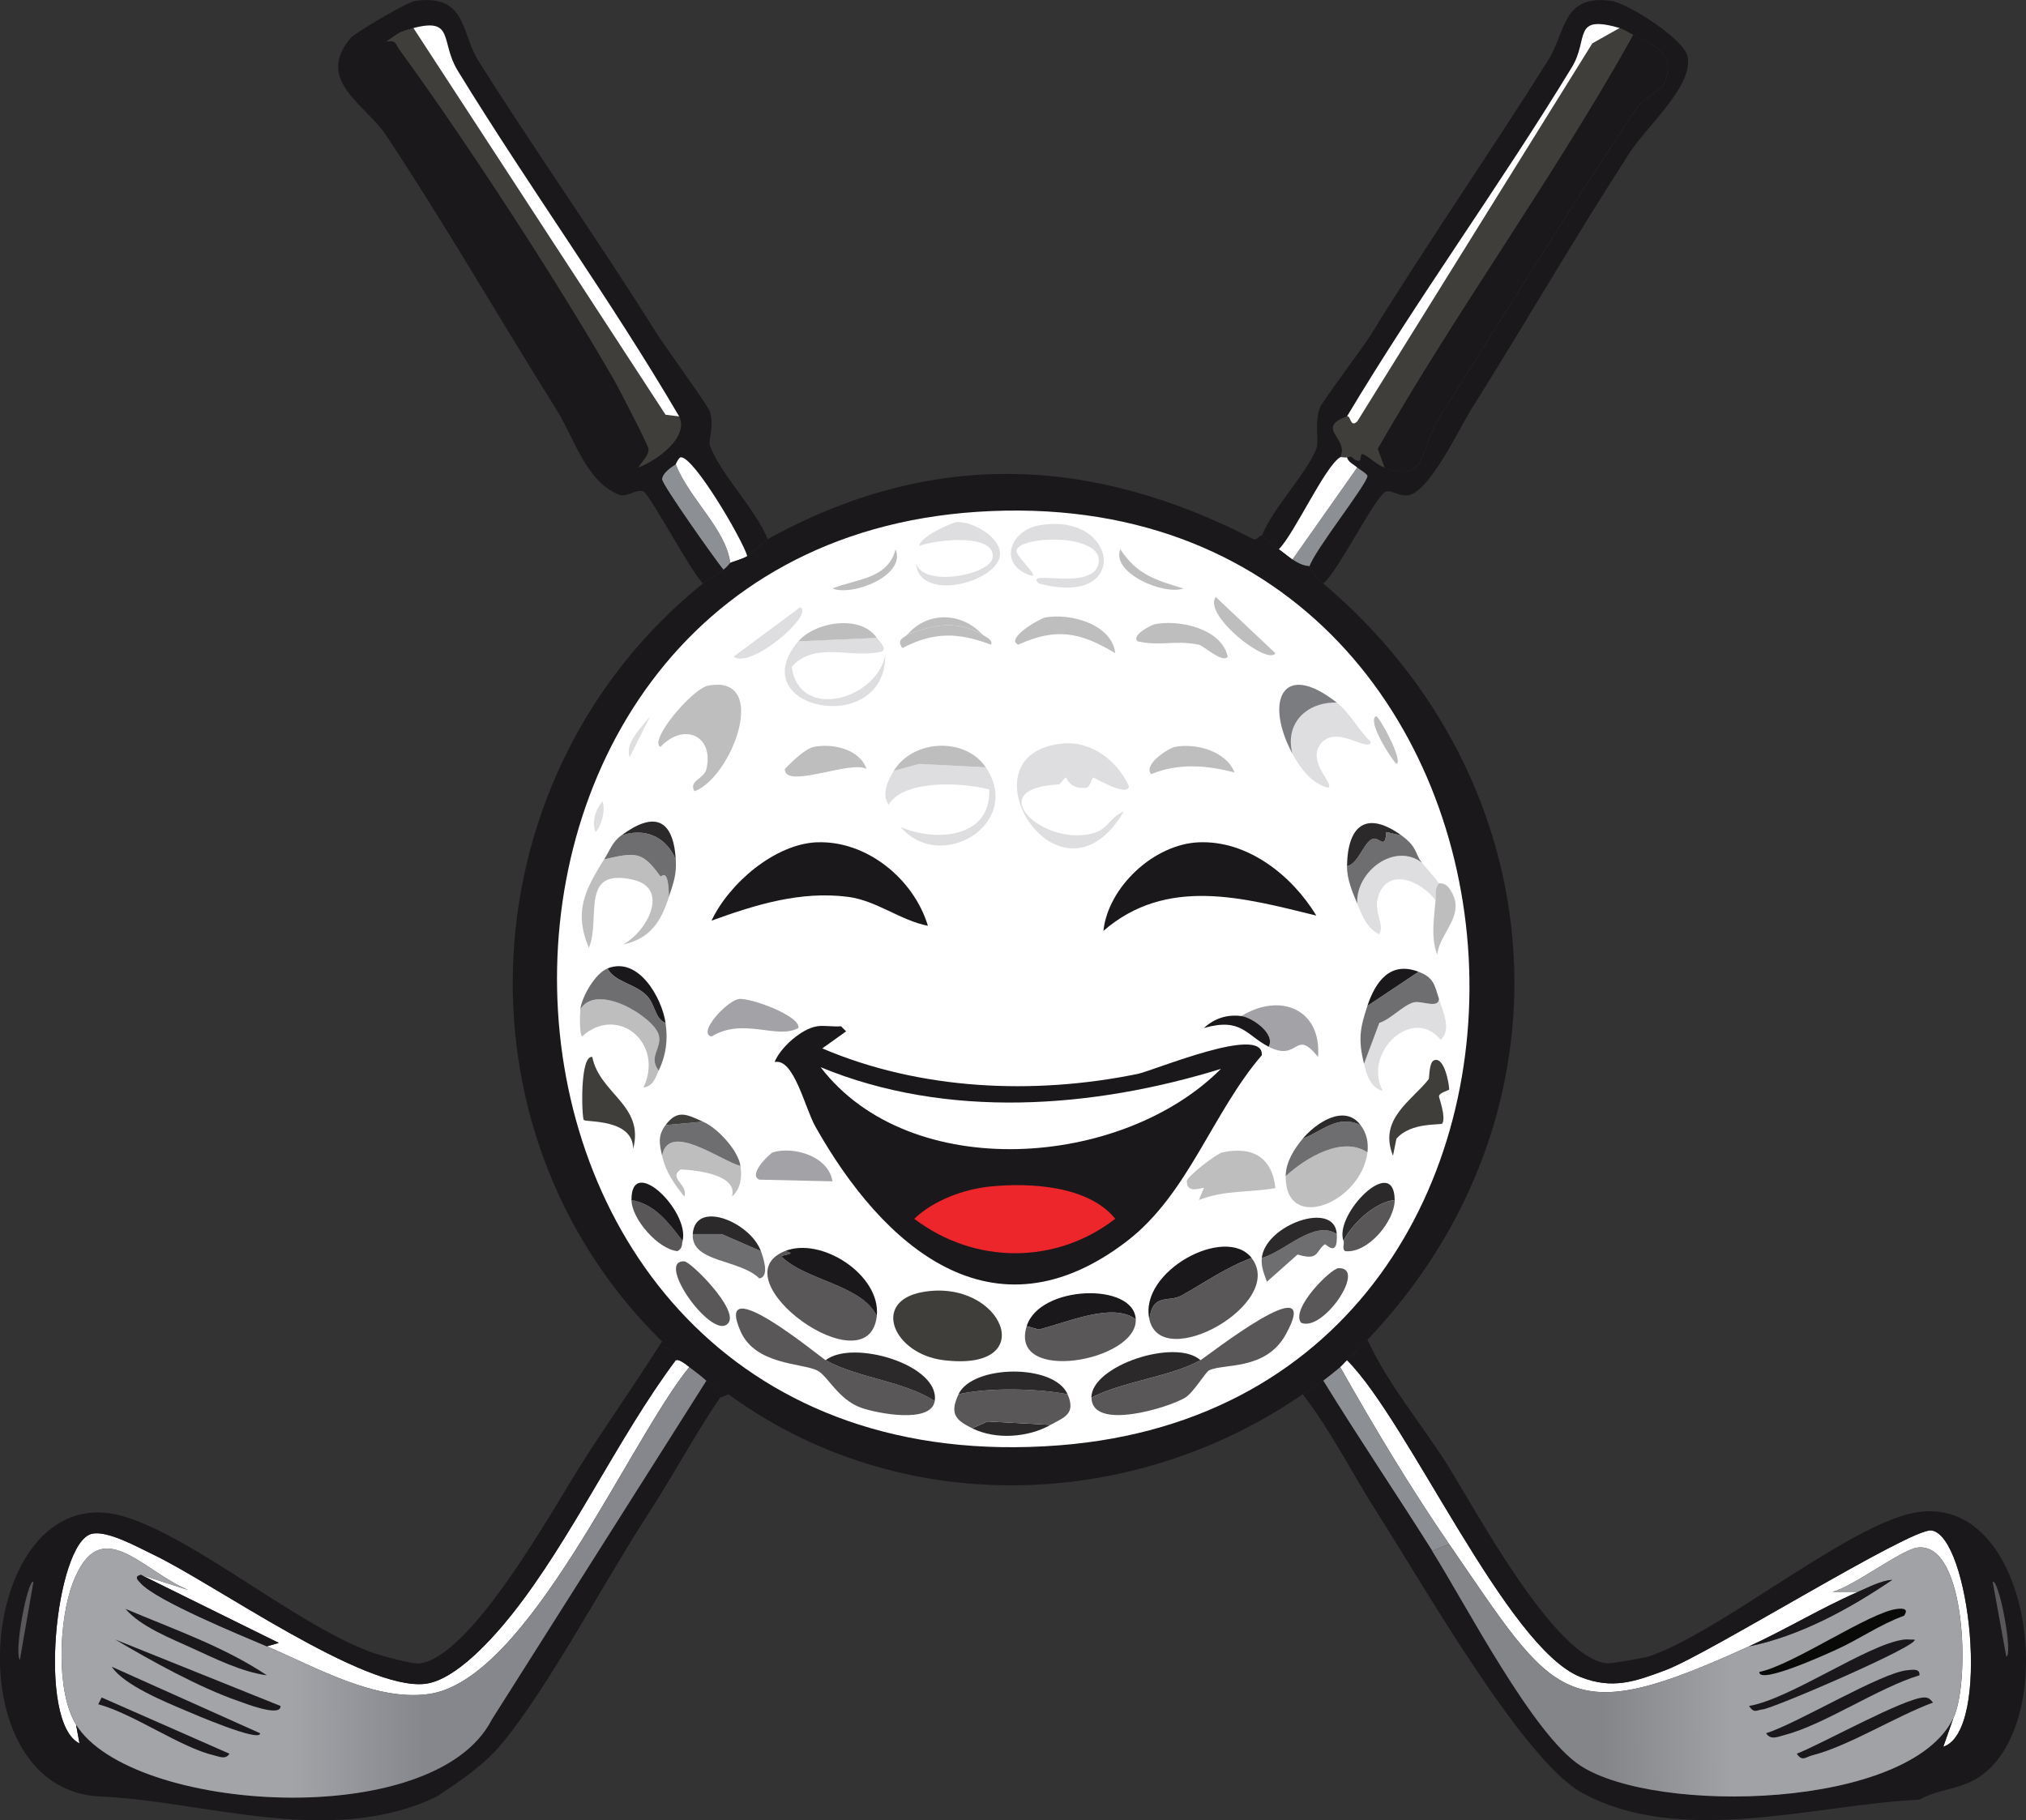 <?xml version="1.0" encoding="UTF-8"?>
<svg id="Layer_1" data-name="Layer 1" xmlns="http://www.w3.org/2000/svg" xmlns:xlink="http://www.w3.org/1999/xlink" viewBox="0 0 408.91 367.41">
  <rect x="0" y="0" width="408.91" height="367.41" fill="#333333" stroke="none"/>
  <defs>
    <style>
      .cls-1 {
        fill: #7b7c7f;
      }

      .cls-2 {
        fill: #ec262a;
      }

      .cls-3 {
        fill: url(#linear-gradient-2);
      }

      .cls-4 {
        fill: url(#linear-gradient);
      }

      .cls-5 {
        fill: #fff;
      }

      .cls-6 {
        fill: #6e6d70;
      }

      .cls-7 {
        fill: #8c8f93;
      }

      .cls-8 {
        fill: #403e3b;
      }

      .cls-9 {
        fill: #2b2929;
      }

      .cls-10 {
        fill: #5a5758;
      }

      .cls-11 {
        fill: #1a181a;
      }

      .cls-12 {
        fill: #bfbebe;
      }

      .cls-13 {
        fill: #090908;
      }

      .cls-14 {
        fill: #a2a2a7;
      }

      .cls-15 {
        fill: #dedee1;
      }
    </style>
    <linearGradient id="linear-gradient" x1="349.36" y1="336.83" x2="323.23" y2="337.13" gradientUnits="userSpaceOnUse">
      <stop offset="0" stop-color="#a0a2a6"/>
      <stop offset="1" stop-color="#848589"/>
    </linearGradient>
    <linearGradient id="linear-gradient-2" x1="85.59" y1="319.44" x2="58.77" y2="319.52" gradientUnits="userSpaceOnUse">
      <stop offset="0" stop-color="#86878c"/>
      <stop offset="1" stop-color="#a3a4a8"/>
    </linearGradient>
  </defs>
  <g id="Generative_Object" data-name="Generative Object">
    <g>
      <g>
        <path class="cls-5" d="M394.27,346.75c3.38-7.06,2.62-35.52-7.22-34.38-3.22.37-13.15,7.97-17.19,8.94h5.16c-7.48,3.26-14.63,7.63-22.01,11-37.27,17.05-38.94,10.73-60.52-20.63-7.83-11.39-15.2-23.7-22.01-35.76.41-.35.88-.93,1.38-1.38,12.38,12.35,32.18,58.02,47.11,63.95,6.5,2.59,11.09.9,17.19-1.38,8.76-3.27,49.51-28.73,53.64-28.2,7.75,1.01,12.14,40.46,2.41,43.67l2.06-5.85Z"/>
        <path class="cls-7" d="M292.49,311.68l-3.44,1.38c-7.24-11.51-14.89-22.8-22.01-34.38.97-.74,2.54-1.98,3.44-2.75,6.8,12.06,14.17,24.37,22.01,35.76Z"/>
        <g>
          <path class="cls-11" d="M275.99,270.42c4.14,8.94,10.56,16.54,15.82,24.76,5.65,8.83,21.98,39.86,32.67,40.57.74.05,7.51-1.13,8.25-1.38,14.22-4.77,39.25-25.74,52.95-28.88,24.55-5.64,30.85,43.29,13.07,53.64-3.46,2.01-7.89,2.13-11.35,4.13-21.03.96-48.12,9.56-68.08-1.38-12.02-6.58-32.7-43.05-41.26-56.39-5.1-7.94-9.32-16.56-15.13-24.07,1.14-.79,3.23-2.06,4.13-2.75,7.12,11.59,14.77,22.88,22.01,34.38,6.85,10.89,20.31,37.04,29.91,43.32,15.23,9.96,66.46,8.86,75.3-9.63l-2.06,5.85c9.73-3.2,5.34-42.66-2.41-43.67-4.13-.54-44.88,24.93-53.64,28.2-6.1,2.28-10.69,3.96-17.19,1.38-14.92-5.93-34.72-51.6-47.11-63.95.26-.23,2.78-2.72,4.13-4.13Z"/>
          <path class="cls-10" d="M402.18,319.25c1.37-.35,4.16,14.91,2.75,15.13l-2.75-15.13Z"/>
        </g>
        <g>
          <path class="cls-4" d="M292.49,311.68c21.57,31.36,23.25,37.68,60.52,20.63,10.24-2.08,20.26-7.55,28.88-13.41-2.15.11-4.85,1.52-6.88,2.41h-5.16c4.04-.97,13.97-8.57,17.19-8.94,9.84-1.14,10.6,27.33,7.22,34.38-8.84,18.49-60.07,19.59-75.3,9.63-9.61-6.28-23.06-32.43-29.91-43.32l3.44-1.38Z"/>
          <g>
            <path class="cls-11" d="M384.3,330.94c.67-.08,1.39.06,2.06,0,1.74.89-28.41,13.91-30.6,14.1-1.16.1-1.71.91-2.75-.69,8.44-1.45,24.01-12.51,31.29-13.41Z"/>
            <path class="cls-11" d="M384.99,337.13c.95-.08,2.59-.42,2.41,1.03-8.25,2.48-19.3,10.01-27.16,12.03-1.36.35-2.86,1.14-3.78-.34,6.25-1.94,23.29-12.3,28.54-12.72Z"/>
            <path class="cls-13" d="M382.92,324.75c1.17-.12,2.36-.06,1.38,1.38-4.83,1.74-9.12,4.8-13.75,6.88-1.04.47-15.61,7.2-15.47,4.47,6.72-1.34,22.39-12.16,27.85-12.72Z"/>
            <path class="cls-11" d="M388.43,342.63c.95.03,1.15.41,1.72,1.03-7.31,2.67-17.13,8.83-24.41,10.66-1.29.32-1.99,1.34-3.09-.34,4.68-1.78,22.05-11.45,25.79-11.35Z"/>
            <path class="cls-11" d="M353.01,332.31c7.38-3.37,14.53-7.74,22.01-11,2.03-.88,4.73-2.3,6.88-2.41-8.63,5.86-18.65,11.33-28.88,13.41Z"/>
          </g>
        </g>
      </g>
      <g>
        <path class="cls-5" d="M139.14,275.92c-12.27,15.03-32.56,63.24-52.61,66.02-10.88,1.51-22.92-5.49-32.67-9.63l2.41-.69-27.85-13.75,9.63,3.09c-9.43-3.89-17.85-15.94-23.38-1.38-2.77,7.3-3.45,21.87.69,28.54l.69,3.78c-8.63-4.16-4.79-40.4,2.41-42.29,3.13-.82,9.37,2.69,12.38,4.13,12.34,5.87,42.67,27.62,55.01,26.13,6.18-.74,13.78-9.37,17.54-14.1,12-15.12,21.3-35.55,33.01-51.23.16.11.23-.62,2.75,1.38Z"/>
        <g>
          <path class="cls-11" d="M136.39,274.55c-11.71,15.68-21.01,36.11-33.01,51.23-3.75,4.73-11.36,13.35-17.54,14.1-12.34,1.48-42.67-20.26-55.01-26.13-3.01-1.43-9.25-4.95-12.38-4.13-7.2,1.9-11.04,38.13-2.41,42.29l-.69-3.78c11.02,17.75,72.24,21.82,83.9-1.03l43.32-68.42c1.35,1.23,3.33,1.22,2.75,3.44-5.14,7.54-9.48,15.76-14.44,23.38-8.65,13.28-20.26,35.19-29.57,46.42-3.62,4.36-8.4,7.57-13.07,10.66-21.51,10.52-47.6.72-68.77,0-29.88-2.45-23.38-65.53,5.85-56.39,14.64,4.58,34.96,22.19,50.2,27.51,1.66.58,7.54,2.17,8.94,2.06,10.4-.79,27.07-31.03,32.67-39.89,5.11-8.09,10.68-15.99,15.82-24.07,3.98.25,3.22,2.6,3.44,2.75Z"/>
          <path class="cls-10" d="M6.76,319.25l-2.75,15.82c-1.23-1.74,1.58-16.36,2.75-15.82Z"/>
        </g>
        <g>
          <path class="cls-3" d="M142.58,278.67l-43.32,68.42c-11.66,22.85-72.87,18.78-83.9,1.03-4.14-6.67-3.46-21.24-.69-28.54,5.53-14.57,13.95-2.52,23.38,1.38l-9.63-3.09c-1.41.39-.65,1.01,0,1.72,3.23,3.54,20.16,10.48,25.44,12.72,9.75,4.14,21.79,11.14,32.67,9.63,20.05-2.78,40.34-50.99,52.61-66.02,1.34,1.06,2,1.44,3.44,2.75Z"/>
          <g>
            <path class="cls-11" d="M23.27,330.94l33.35,13.41c.11,2.39-7.43-.63-8.6-1.03-7.81-2.7-17.57-8.11-24.76-12.38Z"/>
            <path class="cls-11" d="M22.58,336.44l29.91,13.41c.18,1.99-13.71-4.01-14.79-4.47-4.4-1.86-12.71-5.25-15.13-8.94Z"/>
            <path class="cls-11" d="M25.33,324.75c9.56,4.06,19.85,7.6,28.54,13.41-5.08-.68-10.48-3.38-15.13-5.5-4.19-1.92-10.43-4.36-13.41-7.91Z"/>
            <path class="cls-11" d="M20.51,342.63l25.79,11.35c-.72,1.22-1.96.61-3.09.34-6.76-1.58-16.22-8.38-23.38-10.32l.69-1.38Z"/>
            <path class="cls-11" d="M53.87,332.31c-5.29-2.24-22.21-9.18-25.44-12.72-.65-.71-1.41-1.32,0-1.72l27.85,13.75-2.41.69Z"/>
          </g>
        </g>
      </g>
    </g>
    <g>
      <g>
        <g>
          <path class="cls-7" d="M147.39,113.63c-.08.06-.61.82-1.38,1.38-1.73-2.1-12.34-17.12-12.38-18.22-.05-1.26,1.83-2.51,2.75-3.09,2.62,6.86,10.21,13.22,11,19.94Z"/>
          <g>
            <path class="cls-11" d="M132.26,66.87c1.74,2.78,10.61,14.98,11,16.16.97,2.95-.35,5.96,0,6.88,2.23,5.92,9.17,12.74,11.69,18.91-.98.54-2.66,2.5-4.13,3.44-1.1-3.58-10.81-20.09-13.41-19.94-.48.03-.96,1.33-1.03,1.38-.92.58-2.8,1.84-2.75,3.09.04,1.1,10.65,16.12,12.38,18.22-1.15.84-3.35,2.13-4.13,2.75-2.2-1.96-10.83-18.16-12.03-18.57-1.56-.53-3.32,1.25-4.81.69-6.72-2.51-9.12-11.45-12.72-17.19-11.51-18.35-22.41-37.31-34.38-55.36-4.17-6.29-14.36-11.04-7.22-19.6.96-1.15,11.58-7.37,13.07-7.56,10.49-1.38,9.21,6.45,12.72,12.03,11.58,18.4,24.22,36.26,35.76,54.67Z"/>
            <path class="cls-11" d="M77.94,8.41c2.09-.37,1.82.44,2.75,1.72,13.56,18.62,31.88,46.76,43.32,66.71.93,1.62,6.8,12.99,6.88,13.75.13,1.34-1.5,2.75-2.06,3.78-.33.12-1.13,2.3-3.78,1.38-2.19-.76-6.79-12-8.6-14.79-12.17-18.78-23.94-39.68-36.45-57.77-2.96-4.29-9.67-5.9-6.88-12.38.59-1.38,3.96-1.83,4.81-2.41Z"/>
            <path class="cls-8" d="M83.44,5.66l50.89,78.05,2.75.34c2.01,4.25-4.48,8.9-8.25,10.32.56-1.03,2.2-2.44,2.06-3.78-.08-.77-5.95-12.13-6.88-13.75-11.45-19.94-29.76-48.08-43.32-66.71-.93-1.28-.66-2.09-2.75-1.72,2.6-1.76,2.19-1.88,5.5-2.75Z"/>
            <path class="cls-5" d="M137.08,84.06l-2.75-.34L83.44,5.66c8.34-2.18,5.38,2.79,8.94,8.6,14.42,23.54,30.73,45.97,44.7,69.8Z"/>
            <path class="cls-5" d="M150.83,112.25c-.98.63-3.07,1.12-3.44,1.38-.79-6.73-8.38-13.09-11-19.94.07-.05.55-1.35,1.03-1.38,2.6-.15,12.31,16.37,13.41,19.94Z"/>
          </g>
        </g>
        <g>
          <path class="cls-11" d="M297.31,82c-2.78,4.42-8.43,16.6-12.72,17.88-1.87.56-3.65-.98-4.81-.69-1.98.49-9.91,16.56-12.72,18.57-2.42-2.04-2.55-3.29-2.75-3.44.92-3.11,11.63-16.6,11.69-18.22.02-.42-1.71-1.41-2.06-1.72-.77-.67-1.78-1.05-2.06-2.06,1.47-.55.83.54,2.41.69.47.04.24-1.49.69-1.38,1.03.27,2.9,2.17,4.47,2.75,8.69,3.24,6.98-3.58,11-9.97,13.13-20.87,26.2-42.1,39.89-62.58,1.2-1.79,5.03-3.75,5.5-4.81,2.62-6-1.77-7.83-6.19-9.97-.84-.41-1.94-1.14-2.75-1.38-9.67-2.78-6.12,2.14-9.63,7.91-14.5,23.83-31.07,46.53-45.39,70.49-6.59,2.39.64,4.41-1.38,8.25-3.05,1.79-9.21,15.39-12.38,18.57-1.47-.91-2.83-2.42-3.44-2.75,2.35-5.82,8.72-12.07,11-17.54.57-1.36-.4-5.27.69-8.25.49-1.34,8.57-11.95,10.32-14.79,11.51-18.66,24.07-36.79,35.76-55.36,3.67-5.83,2.77-13.33,12.72-12.03,3.21.42,14.88,7.74,15.47,11.35.99,5.99-8.2,13.87-11.69,19.26-10.91,16.82-20.97,34.27-31.63,51.23Z"/>
          <path class="cls-11" d="M279.43,94.37l-1.38-3.78c16.23-28.39,35.63-54.95,51.58-83.55,4.42,2.14,8.81,3.97,6.19,9.97-.47,1.07-4.3,3.02-5.5,4.81-13.69,20.48-26.75,41.71-39.89,62.58-4.02,6.39-2.31,13.21-11,9.97Z"/>
          <path class="cls-8" d="M329.63,7.04c-15.95,28.61-35.34,55.17-51.58,83.55l1.38,3.78c-1.57-.58-3.44-2.48-4.47-2.75-.45-.12-.22,1.42-.69,1.38-1.58-.15-.94-1.24-2.41-.69-.34.13-1.16-.13-1.38,0,2.02-3.84-5.22-5.86,1.38-8.25.79-.29.61,2.39,2.06,1.03l47.45-76.33,5.5-3.09c.81.23,1.91.97,2.75,1.38Z"/>
          <path class="cls-5" d="M326.88,5.66l-5.5,3.09-47.45,76.33c-1.45,1.36-1.28-1.32-2.06-1.03,14.32-23.96,30.89-46.65,45.39-70.49,3.51-5.77-.04-10.68,9.63-7.91Z"/>
          <path class="cls-7" d="M264.3,114.32c-.15-.11-1.3.09-3.44-1.38l13.07-18.57c.35.31,2.08,1.3,2.06,1.72-.06,1.62-10.77,15.11-11.69,18.22Z"/>
          <path class="cls-5" d="M271.86,92.31c.29,1.02,1.3,1.39,2.06,2.06l-13.07,18.57c-.99-.68-2.31-1.79-2.75-2.06,3.17-3.18,9.33-16.78,12.38-18.57.22-.13,1.03.13,1.38,0Z"/>
        </g>
      </g>
      <g>
        <path class="cls-11" d="M254.67,108.13c.61.33,1.97,1.84,3.44,2.75.45.28,1.76,1.38,2.75,2.06,2.14,1.47,3.29,1.26,3.44,1.38.2.15.33,1.4,2.75,3.44,47.34,39.97,52.1,107.44,8.94,152.67-1.34,1.41-3.87,3.89-4.13,4.13-.49.44-.96,1.02-1.38,1.38-.9.77-2.47,2.01-3.44,2.75-.9.69-2.98,1.96-4.13,2.75-34.73,23.93-81.56,25.06-115.87,0l-1.72.69c.58-2.21-1.4-2.21-2.75-3.44-1.44-1.31-2.1-1.69-3.44-2.75-2.52-2-2.59-1.26-2.75-1.38-.22-.15.54-2.5-3.44-2.75l.69-1.03c-43.66-42.85-39.02-114.92,8.25-153.01.77-.62,2.98-1.92,4.13-2.75.76-.56,1.3-1.32,1.38-1.38.37-.26,2.46-.75,3.44-1.38,1.47-.94,3.15-2.9,4.13-3.44,32.87-18.15,65.22-16.92,98,0,.76.39,1.28-.93,1.72-.69Z"/>
        <path class="cls-5" d="M197.25,103.31c123.57-8.1,135.02,179.24,16.5,188.43-128.78,9.99-135.39-180.64-16.5-188.43Z"/>
        <g>
          <path class="cls-9" d="M212.04,287.61c-4.49,2.53-11,3.07-15.82.69l3.09-1.38,12.72.69Z"/>
          <g>
            <path class="cls-11" d="M164.93,170.02c9.97-.38,19.5,7.38,22.35,16.85-5.56-1.09-10.42-5.12-16.16-5.85-9.62-1.21-18.61,1.59-27.51,4.81,3.52-7.48,12.75-15.49,21.32-15.82Z"/>
            <path class="cls-11" d="M241.95,170.02c9.93-.41,18.83,6.73,23.73,14.79-14.71-3.61-30.21-7.97-42.98,3.09.97-8.9,10.22-17.51,19.26-17.88Z"/>
            <path class="cls-10" d="M220.29,282.11c6.31-3.27,16.07-4.25,22.01-7.56,1.14-.63,25.21-19.61,17.19-5.16-4.06,7.33-12.59,5.77-15.47,7.22-.71.35-3.12,4.45-4.81,5.5-3.24,2-18.86,6.81-18.91,0Z"/>
            <path class="cls-8" d="M186.25,260.79c16.06-2.84,24.1,16.25,4.13,13.75-10.07-1.26-14.59-11.91-4.13-13.75Z"/>
            <path class="cls-10" d="M166.65,274.55c6.59,3.67,15.55,4.12,22.01,8.25-.72,4.63-11.63,2.48-14.79,1.38-4.71-1.65-6.82-6.53-8.94-7.56-3.09-1.51-12.49-1.09-15.47-7.91-5.59-12.79,16.12,5.25,17.19,5.85Z"/>
            <path class="cls-10" d="M158.4,252.54c3.04.47-.87.84-.69,1.03,4.85,4.93,16.15,5.68,19.26,12.03-1.59,14.79-32.29-7.4-18.57-13.07Z"/>
            <path class="cls-10" d="M231.98,266.3c.64-5.41,3.9-3.34,6.53-4.81,4.7-2.64,8.94-5.68,14.1-7.56,7.05,9.07-18.21,23.31-20.63,12.38Z"/>
            <path class="cls-15" d="M214.44,150.08c5.87-.57,11.1,3.52,13.41,8.6-.18,2.36-6.82-1.7-7.22-1.72-.23-.01-.65,1.99-1.38,2.06-3.48.34-3.88-2.08-4.13-2.06-.28.01-1.1,1.36-1.38,1.38-16.35.72-2.51,13.24,7.56,9.63,2.21-.79,3.25-3.43,5.5-4.13-13.04,21.96-33.64-11.68-12.38-13.75Z"/>
            <path class="cls-12" d="M142.92,138.39c12.63-2.33,4.78,18.6-2.75,21.32-1.25-2.15,1.95-2.48,2.41-4.47,1.57-6.83-4.62-9.46-9.28-4.47-2.46-1.29,6.47-11.79,9.63-12.38Z"/>
            <path class="cls-10" d="M229.23,266.3c.4,8.47-25.69,13.14-22.01,1.38l2.41.69c5.89-1.46,14.96-5.59,19.6-2.06Z"/>
            <path class="cls-10" d="M215.47,281.42c1.78,4.06-.83,4.72-3.44,6.19l-12.72-.69-3.09,1.38c-3.35-1.65-4.61-2.94-2.75-6.88,6.43-1.41,15.93-1.14,22.01,0Z"/>
            <path class="cls-12" d="M275.99,232.6c-1.23,10.16-16.58,16.44-16.5,4.81,4.03-3.71,11.4-8.2,16.5-4.81Z"/>
            <path class="cls-15" d="M198.97,154.89c7.67,11.37-9.13,21.52-17.19,12.03,7.17,3.1,18.26,2.23,17.88-7.56-5.77-1.53-17.41-1.95-20.29,3.09-1.58-2.2-.04-5.12,1.03-6.88l5.16-1.38,13.41.69Z"/>
            <path class="cls-12" d="M135.01,181.02c-1.56,4.9-3.74,8.48-9.28,9.63,4.76-2.46,9.6-11.33,2.06-13.07-10.94-2.52-6.43,7.83-8.94,13.75-2.92-6.94-1.15-11.23,3.09-17.88,6.47-1.47,7.65-1.63,11.35,3.44.18.25,1.61-2.18,1.72,4.13Z"/>
            <path class="cls-15" d="M269.8,141.82c2.76,2.17,4.31,5.52,6.88,7.91-.32,2.39-7.31-3.88-10.32.69-2.39,3.63,3.05,7.86,1.72,8.6-3.42-.88-5.66-3.99-7.22-6.88-1.62-6.16,2.93-10.48,8.94-10.32Z"/>
            <path class="cls-12" d="M246.76,232.6c6.01-1.27,10,.98,10.66,7.22-5.52.94-10.2.35-15.47,2.41l1.03-2.41c-.18-.31-3.43,1.41-3.44-1.38-.03-.95,5.98-5.58,7.22-5.85Z"/>
            <path class="cls-11" d="M252.61,253.92c-5.16,1.89-9.39,4.92-14.1,7.56-2.63,1.48-5.89-.6-6.53,4.81-2.15-9.71,15.4-19.11,20.63-12.38Z"/>
            <path class="cls-15" d="M286.99,174.15c.74.87,2.98,3.45,3.44,4.13-.94,1.21-.59,2.12-.69,3.44-3.13-4.14-10.01-6.82-11.69-.34-.73,2.79,1.43,5.19.34,7.22-2.52-1.22-3.48-3.82-4.47-6.19-.34-6.42,7.5-12.47,13.07-8.25Z"/>
            <path class="cls-15" d="M275.3,214.72l3.09-8.25c2.23-.68,4.78-3.54,6.88-4.13,1.57-.44,5.03,1.35,5.16-.69.8,2.55,2.6,6.22.34,8.25-5.53-6.96-15.8,2.42-11.69,10.32-2.56-.74-3.23-3.29-3.78-5.5Z"/>
            <path class="cls-15" d="M176.96,128.76c.21.31,2.21,2.12,1.03,2.75-6.33,1.56-13.33-2.25-18.22,3.09,1.62,11.16,17.28,6.47,18.91-2.41.07,16.93-29.22,10.93-17.54-2.75l15.82-.69Z"/>
            <path class="cls-12" d="M132.95,216.09c-.72,1.53-1.04,3.11-3.09,3.44,4.29-9.05-5.26-16.83-12.38-10.32-.55-.43-.46-4.53-.34-5.5,3.35-5.53,14.85,1.61,15.82,5.16.73,2.69-2.19,4.45,0,7.22Z"/>
            <path class="cls-8" d="M289.4,214.03c2.11-.9,3.09,4.82,3.09,5.85,0,.24-1.96.62-2.06,1.38-.04.27,1.44,4.09.69,5.5-.24.44-6.27-.37-9.28,3.09l-.69,3.44c-2.99-7.42,3.74-11.04,7.22-15.47.12-.15.03-3.35,1.03-3.78Z"/>
            <path class="cls-6" d="M290.43,201.65c-.13,2.04-3.58.24-5.16.69-2.09.59-4.65,3.44-6.88,4.13l-3.09,8.25c-1.21-4.83-.81-7.24.69-11.69l10.32-6.88c3.05,1.17,3.2,2.56,4.13,5.5Z"/>
            <path class="cls-14" d="M256.05,211.28c1.46-2.58-3.28-5.9-5.5-6.19,7.84-4.82,16.21-1.39,15.47,8.25-4.77-5.95-3.77,1.13-9.97-2.06Z"/>
            <path class="cls-11" d="M176.96,265.61c-3.1-6.35-14.41-7.11-19.26-12.03-.18-.19,3.72-.56.69-1.03,7.35-3.03,19.45,4.84,18.57,13.07Z"/>
            <path class="cls-6" d="M134.33,206.47c.5,3.4.12,6.46-1.38,9.63-2.19-2.77.73-4.53,0-7.22-.97-3.55-12.46-10.68-15.82-5.16.3-2.54,2.99-7.25,5.5-8.25,1.31,2.75,5.53,3.05,7.91,5.5,1.74,1.79,1.66,4.72,3.78,5.5Z"/>
            <path class="cls-11" d="M229.23,266.3c-4.63-3.52-13.71.6-19.6,2.06l-2.41-.69c2.61-8.32,21.65-8.86,22.01-1.38Z"/>
            <path class="cls-8" d="M119.54,213.34c1.49,7.48,10.57,9.7,8.25,18.57,0-6.19-9.6-5.33-9.97-5.85-.4-.56-.84-13.1,1.72-12.72Z"/>
            <path class="cls-9" d="M188.65,282.8c-6.46-4.13-15.41-4.58-22.01-8.25,5.53-4.3,23.14.99,22.01,8.25Z"/>
            <path class="cls-12" d="M149.46,235.35c.31,2.21.07,4.56-1.72,6.19,1.21-4.35-6.75-5.31-10.32-5.5-2.7,1.77,1.62,3.07.69,5.5-2.03-2.63-3.74-4.9-4.47-8.25,1.3-7,11.75.98,15.82,2.06Z"/>
            <path class="cls-14" d="M149.11,201.65c2.25-.33,12.56,3.45,12.03,5.85-4.28,2.4-11.11-2.23-17.54,1.72-2.93-.67,3.1-7.21,5.5-7.56Z"/>
            <path class="cls-15" d="M209.63,106.06c16.2-2.99,18.81,16.86,0,11.69-3.04-2.99,10.55,1.63,12.03-3.78,1.77-6.47-16.34-5.95-16.5-2.75-.23,1.08,6.29,6.68,1.72,4.47-5.13-2.48-2.79-8.61,2.75-9.63Z"/>
            <path class="cls-9" d="M242.29,274.55c-5.93,3.31-15.7,4.29-22.01,7.56-.05-6.45,16.99-12.06,22.01-7.56Z"/>
            <path class="cls-6" d="M274.61,227.1c1.23,1.63,1.62,3.51,1.38,5.5-5.1-3.38-12.47,1.11-16.5,4.81.02-2.81,1.68-5.47,3.44-7.56,4.02-1.56,7.07-4.95,11.69-2.75Z"/>
            <path class="cls-6" d="M136.39,173.46c.2,3.14-.47,4.71-1.38,7.56-.11-6.31-1.54-3.87-1.72-4.13-3.69-5.07-4.88-4.91-11.35-3.44,1.14-1.78,1.57-3.42,3.44-4.81,4.57-1.58,8.92.04,11,4.81Z"/>
            <path class="cls-6" d="M153.58,252.54c.39,1.07,1.86,5.21-.34,5.5-3.95-3.92-13.8-3.17-13.41-8.94h5.85l7.91,3.44Z"/>
            <path class="cls-15" d="M193.12,105.38c3.36-.18,9.64,3.47,8.6,7.22-1.45,5.2-16.3,8.88-16.85,1.03,1.42,5.09,14.99,2.38,15.47-1.03.71-4.99-11.33-3.74-14.79-2.41.05-1.86,6.75-4.77,7.56-4.81Z"/>
            <path class="cls-6" d="M282.87,168.64c3.34,2.42,2.69,3.8,4.13,5.5-5.56-4.22-13.41,1.83-13.07,8.25-.98-2.34-2.1-4.99-2.06-7.56,2.3-.48,3.3-4.77,5.16-5.5,1.32-.52,2.6,2.41,2.75-1.38l3.09.69Z"/>
            <path class="cls-6" d="M141.89,226.41c2.98,1.29,7.14,5.85,7.56,8.94-4.07-1.09-14.52-9.07-15.82-2.06-.53-2.4-.92-4,.69-6.19l7.56-.69Z"/>
            <path class="cls-10" d="M138.11,254.6c1.3.05,10.91,9.62,8.94,12.38-2.96,4.15-14.99-12.63-8.94-12.38Z"/>
            <path class="cls-12" d="M164.24,150.76c3.83-.76,9.25.42,10.66,4.47-3.04-1.9-16.57,4.21-16.5,0,1.28-1.35,4.11-4.13,5.85-4.47Z"/>
            <path class="cls-14" d="M155.99,232.6c4.04-1.25,11.2.67,12.03,5.85l-14.79-.34c-2.35-1.03,2.21-5.33,2.75-5.5Z"/>
            <path class="cls-12" d="M211,124.63c5.11-.9,13.4,1.36,14.1,7.22-7.12-4.29-11.94-5.19-19.6-1.72-2.66-1.24,4.37-5.3,5.5-5.5Z"/>
            <path class="cls-1" d="M269.8,141.82c-6.01-.16-10.56,4.16-8.94,10.32-5.66-10.47-2.13-19.04,8.94-10.32Z"/>
            <path class="cls-12" d="M233.01,126.01c4.83-1.01,13.49.78,14.79,6.53-.95,1.47-4.86-2.21-5.85-2.41-4.88-.99-7.69.38-12.38-.69-1.29-1.4,3.19-3.39,3.44-3.44Z"/>
            <path class="cls-9" d="M215.47,281.42c-6.08-1.14-15.58-1.41-22.01,0,2.83-5.98,19.28-6.21,22.01,0Z"/>
            <path class="cls-10" d="M270.14,255.98c5.88-.26-3.17,13.06-7.56,11-2.12-2.89,6.06-10.94,7.56-11Z"/>
            <path class="cls-6" d="M269.8,249.1c.27,4.96-2.21,1.92-2.41,2.06-1.91,1.39-1.13,3.4-5.5,2.06l-6.19,5.5c-.56-1.59-1.22-3.06-1.03-4.81,4.52-1.17,10.56-7.84,15.13-4.81Z"/>
            <path class="cls-12" d="M237.14,150.76c4.16-.8,10.32.79,12.03,5.16-5.88-1.5-11.26-1.91-16.85.34-1.61-2.05,3.62-5.27,4.81-5.5Z"/>
            <path class="cls-12" d="M198.97,154.89l-13.41-.69-5.16,1.38c3.9-6.37,14.41-6.85,18.57-.69Z"/>
            <path class="cls-10" d="M281.49,242.23c.03,4.15-5.31,10.78-9.97,10.32-.72-.4-.14-1.52-.34-2.06,1.54-3.28,6.18-7.84,10.32-8.25Z"/>
            <path class="cls-10" d="M137.77,250.48c-.21.85.04,1.42-1.03,2.06-3.9-.36-9.26-6.49-9.28-10.32,4.73.79,7.52,4.62,10.32,8.25Z"/>
            <path class="cls-9" d="M269.8,249.1c-4.57-3.02-10.61,3.65-15.13,4.81.73-6.71,14.76-11.69,15.13-4.81Z"/>
            <path class="cls-11" d="M137.77,250.48c-2.79-3.63-5.58-7.46-10.32-8.25-.07-9.33,11.78,2.2,10.32,8.25Z"/>
            <path class="cls-9" d="M281.49,242.23c-4.13.41-8.77,4.98-10.32,8.25-2.03-5.26,10.24-17.77,10.32-8.25Z"/>
            <path class="cls-12" d="M289.74,181.71c.1-1.31-.26-2.23.69-3.44.07.1,1.14-.23,2.06,1.03,3.81,5.25-1.97,8.83-2.41,13.41-1.35-3.66-.63-7.29-.34-11Z"/>
            <path class="cls-12" d="M176.96,128.76l-15.82.69c3.44-4.02,12.67-5.42,15.82-.69Z"/>
            <path class="cls-9" d="M153.58,252.54l-7.91-3.44h-5.85c.48-7.04,11.62-2.43,13.75,3.44Z"/>
            <path class="cls-12" d="M245.39,120.51l12.03,11.35c-1.66,2.56-14.74-7.85-12.03-11.35Z"/>
            <path class="cls-9" d="M282.87,168.64l-3.09-.69c-.16,3.79-1.43.86-2.75,1.38-1.86.73-2.85,5.03-5.16,5.5.12-8.3,3.96-11.28,11-6.19Z"/>
            <path class="cls-12" d="M198.28,128.07c.31.33,2.34,1.1,1.72,2.06-6.58-2.51-11.58-2.61-17.88.69-1.26-1.91.38-2,1.03-2.75,5.37-1.96,9.78-2.97,15.13,0Z"/>
            <path class="cls-11" d="M134.33,206.47c-2.13-.78-2.05-3.71-3.78-5.5-2.37-2.45-6.59-2.76-7.91-5.5,6.23-2.49,10.95,5.95,11.69,11Z"/>
            <path class="cls-11" d="M286.3,196.15l-10.32,6.88c1.62-4.83,4.56-9.09,10.32-6.88Z"/>
            <path class="cls-15" d="M161.49,122.57c3.03,1.43-10.12,12.64-13.41,9.97l13.41-9.97Z"/>
            <path class="cls-9" d="M136.39,173.46c-2.08-4.78-6.43-6.4-11-4.81,6.48-4.83,10.47-3.57,11,4.81Z"/>
            <path class="cls-12" d="M226.13,110.88c3.35,5.13,7.08,6.19,12.72,7.91-4.05,1.41-14.68-3.23-12.72-7.91Z"/>
            <path class="cls-12" d="M180.75,110.88c2.22,5.27-8.69,9.54-12.72,7.91,4.64-1.94,11.16-1.82,12.72-7.91Z"/>
            <path class="cls-12" d="M198.28,128.07c-5.35-2.97-9.76-1.96-15.13,0,4.08-4.7,10.87-4.54,15.13,0Z"/>
            <path class="cls-12" d="M277.71,144.57c.51-.3,5.66,9.11,4.13,9.63-1.12-1.13-5.94-8.58-4.13-9.63Z"/>
            <path class="cls-9" d="M274.61,227.1c-4.62-2.2-7.67,1.19-11.69,2.75,2.63-3.13,8.4-7.13,11.69-2.75Z"/>
            <path class="cls-15" d="M131.23,144.57l-4.13,8.25c-1.1-2.91,2.54-6.13,4.13-8.25Z"/>
            <path class="cls-8" d="M141.89,226.41l-7.56.69c2.46-3.34,4.46-2.04,7.56-.69Z"/>
            <path class="cls-15" d="M121.6,161.77c.65,1.69-.15,4.88-1.38,6.19-.87-1.86,0-4.69,1.38-6.19Z"/>
            <g>
              <path class="cls-11" d="M250.55,205.09c2.22.29,6.96,3.61,5.5,6.19-4.57-2.35-5.46-5.94-13.07-3.78,2.15-1.96,4.71-2.78,7.56-2.41Z"/>
              <g>
                <path class="cls-11" d="M164.93,207.15c1.49-.22,3.27.15,4.81,0l1.03,1.03-4.81,3.44c19.73,8.41,42.58,9.45,63.61,5.16,3.32-.68,25.58-10.1,25.1-3.78-9.97,11.58-14.85,28-27.16,37.48-27.17,20.91-49.36,1.02-62.92-23.04-2.17-3.85-4.35-13.91-8.25-13.07,1.18-2.96,5.47-6.76,8.6-7.22Z"/>
                <path class="cls-5" d="M165.62,215.41c25.5,10.53,54.86,8.35,80.8.34-19.95,20.06-62.73,23.23-80.8-.34Z"/>
                <path class="cls-2" d="M200,239.48c7.87-.78,19.69-.16,25.1,6.53-12.07,9.35-28.49,9.19-40.57,0,3.96-3.78,10.07-6,15.47-6.53Z"/>
              </g>
            </g>
          </g>
        </g>
      </g>
    </g>
  </g>
</svg>